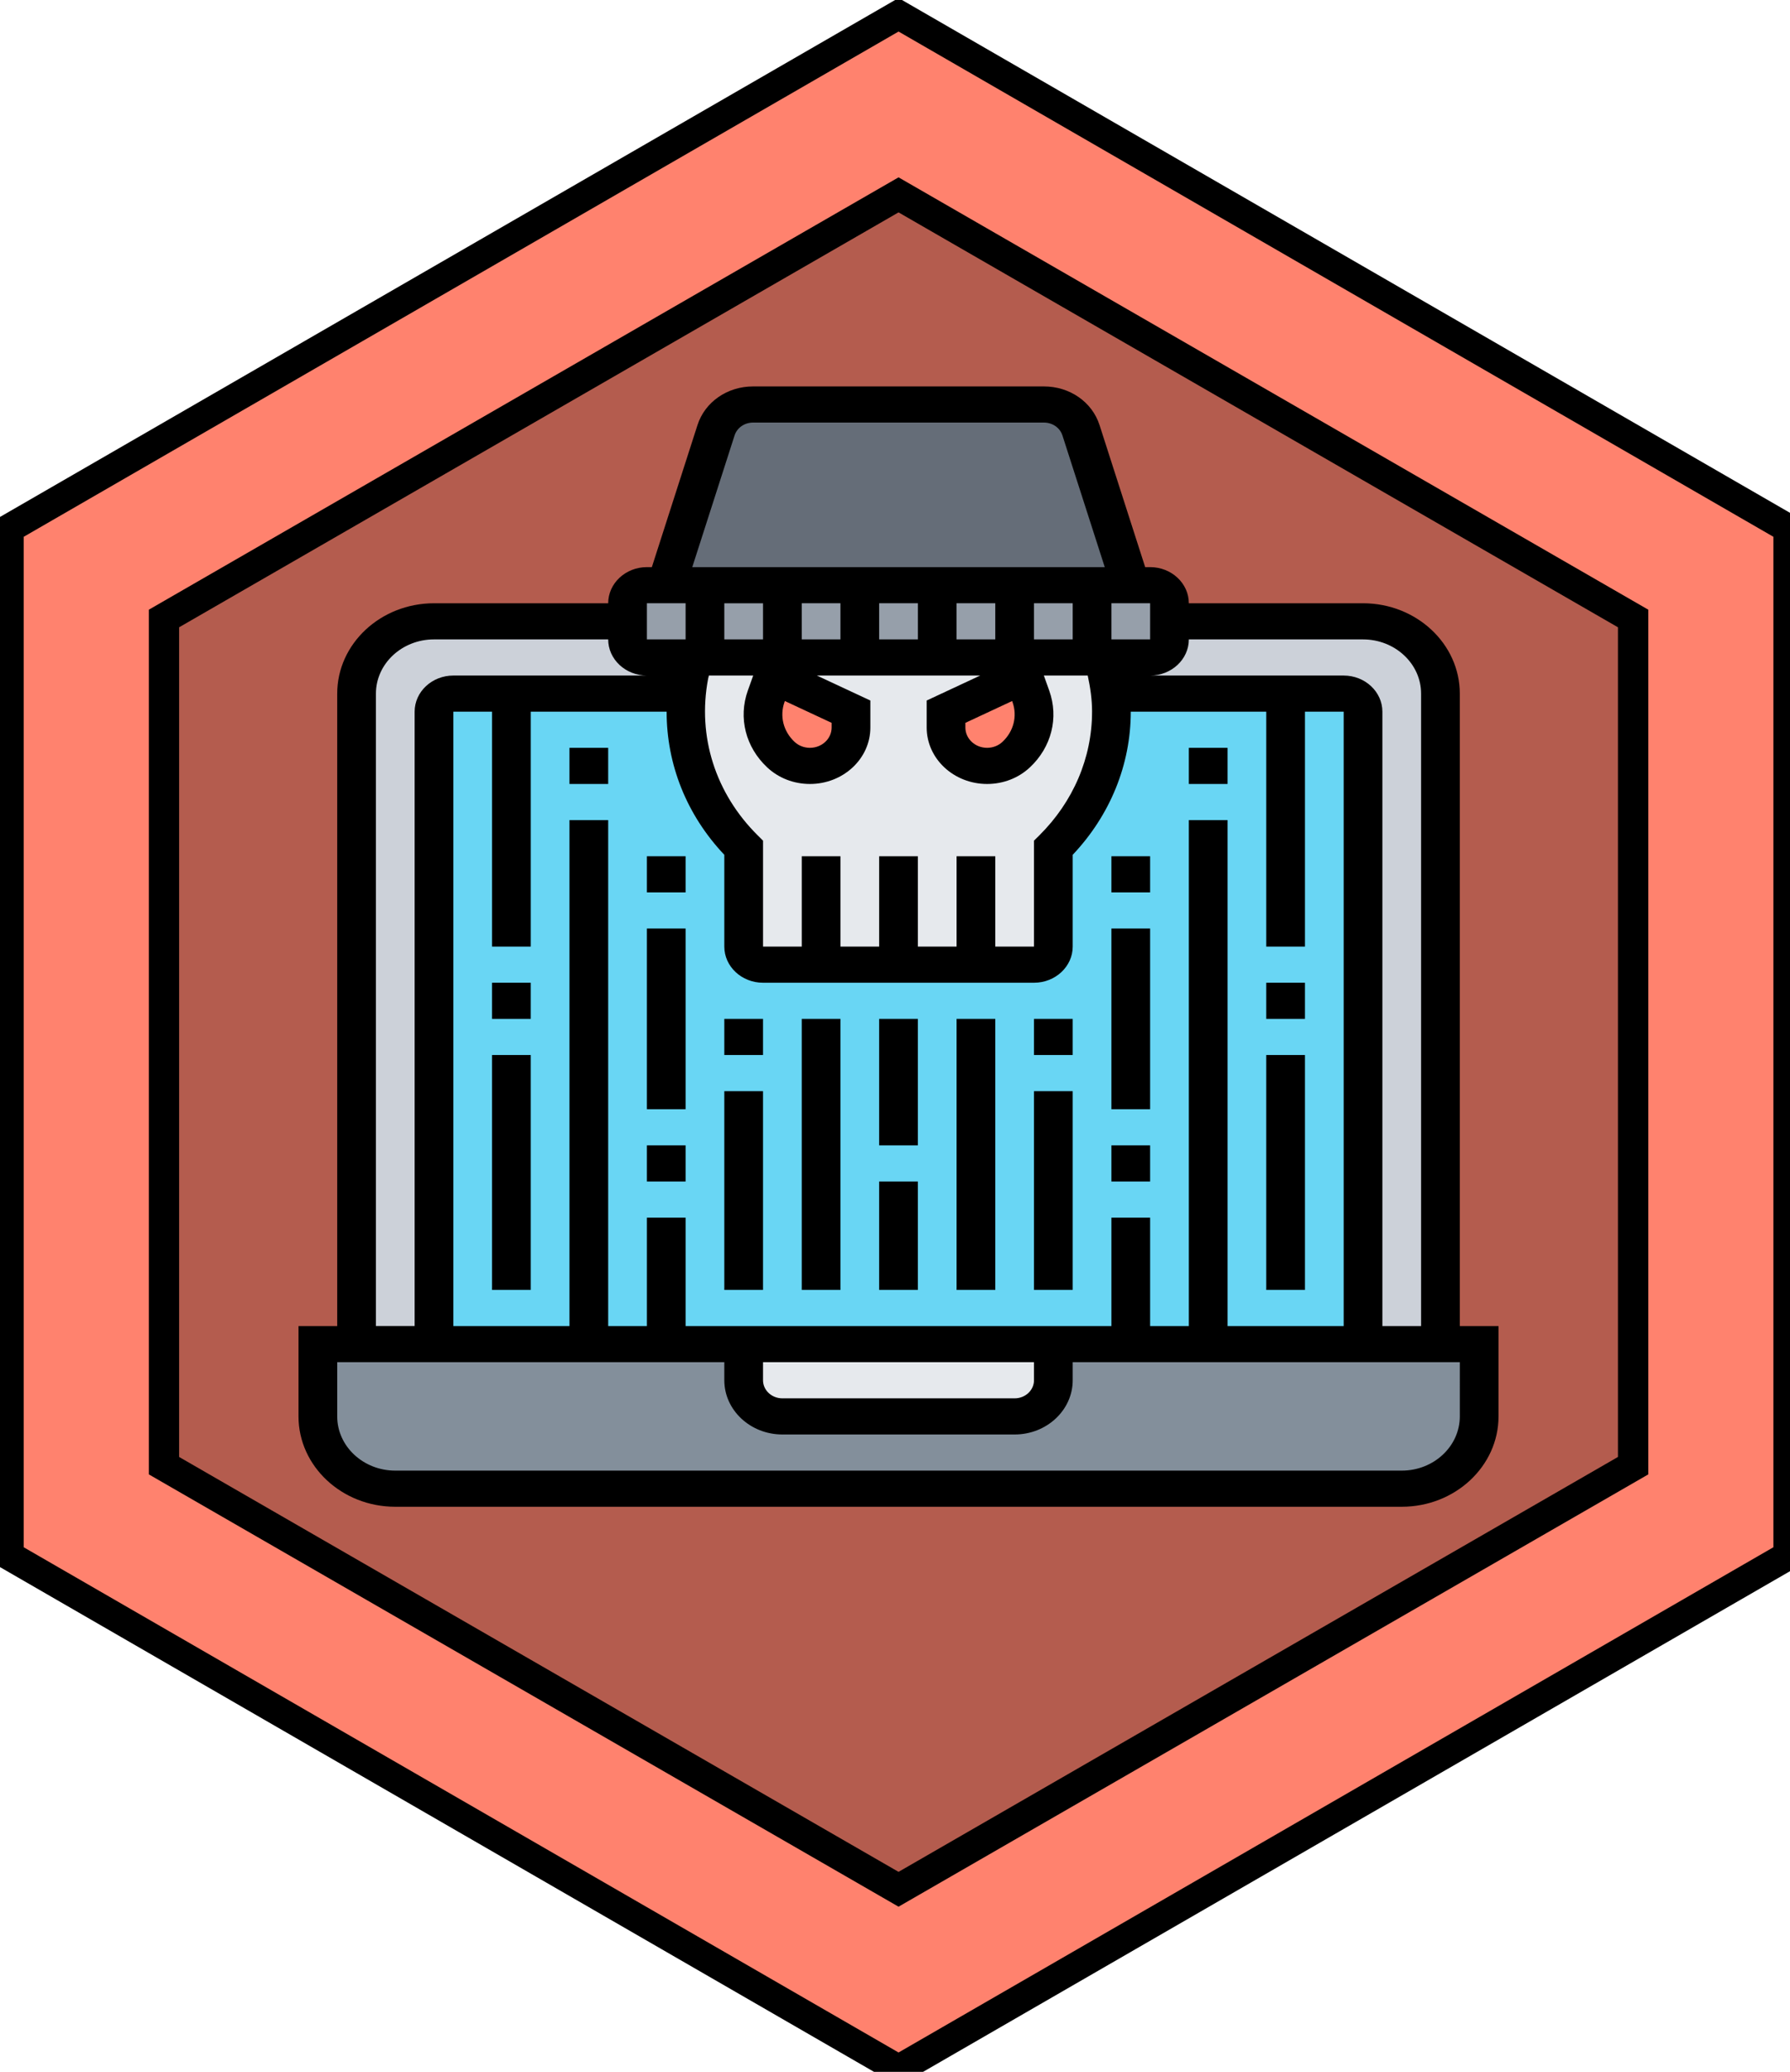 <svg enable-background="new 0 0 110.979 128.417" viewBox="0 0 110.979 128.417" xmlns="http://www.w3.org/2000/svg"><g transform="translate(.154 .374)"><path d="m55.556 127.881-55.139-31.834v-63.67l55.139-31.835 55.14 31.835v63.669z" fill="#ff826e" stroke="#000" stroke-width="1.8"/><path d="m55.555 10.618-46.482 26.798v53.594l46.482 26.795 46.485-26.795v-53.594zm44.603 79.312-44.603 25.716-44.604-25.716v-51.424l44.604-25.716 44.603 25.716z"/><path d="m55.422 116.822-45.313-26.162v-52.323l45.313-26.162 45.314 26.162v52.323z" fill-opacity=".295"/></g><g transform="matrix(.15 0 0 .14 18.507 23.951)"><path d="m488 424v32c0 17.68-14.32 32-32 32h-416c-17.68 0-32-14.32-32-32v-32h176v16c0 8.801 7.199 16 16 16h96c8.801 0 16-7.199 16-16v-16zm0 0" fill="#838f9b"/><path d="m312 424v16c0 8.801-7.199 16-16 16h-96c-8.801 0-16-7.199-16-16v-16zm0 0" fill="#e6e9ed"/><path d="m352 120c4.398 0 8-3.602 8-8v-8h80c17.68 0 32 14.32 32 32v288h-32v-280c0-4.398-3.602-8-8-8h-96.398c-.402-5.52-1.441-10.879-2.883-16zm0 0" fill="#ccd1d9"/><path d="m144 120h19.281c-.801 2.641-1.359 5.359-1.922 8.078-.48 2.641-.801 5.281-1.039 7.922h-96.32c-4.398 0-8 3.602-8 8v280h-32v-288c0-17.68 14.32-32 32-32h80v8c0 4.398 3.602 8 8 8zm0 0" fill="#ccd1d9"/><path d="m432 136h-96.398c.32 2.641.398 5.281.398 8 0 23.359-9.121 44.48-24 60.238v43.762c0 4.398-3.602 8-8 8h-112c-4.398 0-8-3.602-8-8v-43.762c-16.559-17.52-26-41.758-23.68-68.238h-96.32c-4.398 0-8 3.602-8 8v280h384v-280c0-4.398-3.602-8-8-8zm0 0" fill="#69d6f4"/><path d="m323.441 19.441 20.559 68.559h-192l20.559-68.559c2.082-6.801 8.242-11.441 15.363-11.441h120.156c7.121 0 13.281 4.641 15.363 11.441zm0 0" fill="#656d78"/><path d="m352 88h-208c-4.398 0-8 3.602-8 8v16c0 4.398 3.602 8 8 8h208c4.398 0 8-3.602 8-8v-16c0-4.398-3.602-8-8-8zm0 0" fill="#969faa"/><path d="m280 256h-88c-4.398 0-8-3.602-8-8v-43.762c-16.559-17.52-26-41.758-23.68-68.238.238-2.641.559-5.281 1.039-7.922.562-2.719 1.121-5.437 1.922-8.078h169.438c1.441 5.121 2.48 10.48 2.883 16 .32 2.641.398 5.281.398 8 0 23.359-9.121 44.48-24 60.238v43.762c0 4.398-3.602 8-8 8zm0 0" fill="#e6e9ed"/><path d="m302.719 137.199c3.043 9.039.641 19.039-6.078 25.84-3.199 3.199-7.52 4.961-12 4.961-4.719 0-8.961-1.922-12.082-4.961-3.039-3.039-4.957-7.359-4.957-12v-7.039l32-16zm0 0" fill="#ff826e"/><path d="m228.398 144v7.039c0 4.641-1.918 8.961-4.957 12-3.121 3.039-7.363 4.961-12.082 4.961-4.48 0-8.801-1.762-12-4.961-6.719-6.801-9.121-16.801-6.078-25.84l3.117-9.199zm0 0" fill="#ff826e"/><path d="m480 416v-280c0-22.055-17.945-40-40-40h-72c0-8.824-7.176-16-16-16h-2.047l-18.863-62.895c-3.074-10.234-12.312-17.105-22.992-17.105h-120.195c-10.68 0-19.918 6.871-22.992 17.105l-18.863 62.895h-2.047c-8.824 0-16 7.176-16 16h-72c-22.055 0-40 17.945-40 40v280h-16v40c0 22.055 17.945 40 40 40h416c22.055 0 40-17.945 40-40v-40zm-40-304c13.23 0 24 10.77 24 24v280h-16v-272c0-8.824-7.176-16-16-16h-80c8.824 0 16-7.176 16-16zm-72 80v224h-16v-48h-16v48h-176v-48h-16v48h-16v-224h-16v224h-48v-272h16v104h16v-104h56.152c.008 23.32 8.215 45.656 23.848 63.367v40.633c0 8.824 7.176 16 16 16h112c8.824 0 16-7.176 16-16v-40.633c15.504-17.582 24-39.961 24-63.367h56v104h16v-104h16v272h-48v-224zm-176 240h112v8c0 4.406-3.594 8-8 8h-96c-4.406 0-8-3.594-8-8zm0-336v16h-16v-16zm136 48c0 20.391-7.754 39.848-21.824 54.793l-2.176 2.305v46.902h-16v-40h-16v40h-16v-40h-16v40h-16v-40h-16v40h-16v-46.902l-2.176-2.312c-17.527-18.609-25.016-43.863-20.543-69.289.086-.512.238-1 .344-1.504h18.312l-2.227 6.672c-4.008 12.016-.926 25.055 8.031 34.016 4.715 4.719 10.977 7.32 17.648 7.32 13.77 0 24.969-11.199 24.969-24.969v-11.977l-22.102-11.055h67.496l-22.113 11.055v11.977c0 13.77 11.199 24.969 24.969 24.969 6.672 0 12.941-2.602 17.656-7.312 8.957-8.961 12.039-22 8.031-34.008l-2.227-6.68h18.137c1.066 5.258 1.793 10.594 1.793 16zm-126.969-4.719 19.328 9.664v2.086c0 4.945-4.023 8.969-8.969 8.969-2.398 0-4.648-.938-6.344-2.625-4.648-4.648-6.238-11.406-4.168-17.648zm89.922 18.094c-1.695 1.688-3.953 2.625-6.344 2.625-4.945 0-8.969-4.023-8.969-8.969v-2.086l19.328-9.664.152.453c2.07 6.234.48 12.992-4.168 17.641zm13.047-45.375v-16h16v16zm-16 0h-16v-16h16zm-32 0h-16v-16h16zm-32 0h-16v-16h16zm128 0h-16v-16h16zm-171.762-90.297c1.027-3.406 4.105-5.703 7.664-5.703h120.188c3.559 0 6.637 2.297 7.664 5.695l17.492 58.305h-170.492zm-20.238 74.297v16h-16v-16zm-128 40c0-13.23 10.77-24 24-24h72c0 8.824 7.176 16 16 16h-80c-8.824 0-16 7.176-16 16v272h-16zm448 320c0 13.23-10.77 24-24 24h-416c-13.23 0-24-10.77-24-24v-24h160v8c0 13.23 10.77 24 24 24h96c13.23 0 24-10.77 24-24v-8h160zm0 0"/><path d="m80 264h16v16h-16zm0 0"/><path d="m80 296h16v104h-16zm0 0"/><path d="m112 160h16v16h-16zm0 0"/><path d="m144 208h16v16h-16zm0 0"/><path d="m144 240h16v80h-16zm0 0"/><path d="m144 336h16v16h-16zm0 0"/><path d="m400 264h16v16h-16zm0 0"/><path d="m400 296h16v104h-16zm0 0"/><path d="m368 160h16v16h-16zm0 0"/><path d="m336 208h16v16h-16zm0 0"/><path d="m336 240h16v80h-16zm0 0"/><path d="m336 336h16v16h-16zm0 0"/><path d="m240 352h16v48h-16zm0 0"/><path d="m240 280h16v56h-16zm0 0"/><path d="m176 280h16v16h-16zm0 0"/><path d="m176 312h16v88h-16zm0 0"/><path d="m208 280h16v120h-16zm0 0"/><path d="m304 280h16v16h-16zm0 0"/><path d="m304 312h16v88h-16zm0 0"/><path d="m272 280h16v120h-16zm0 0"/></g></svg>